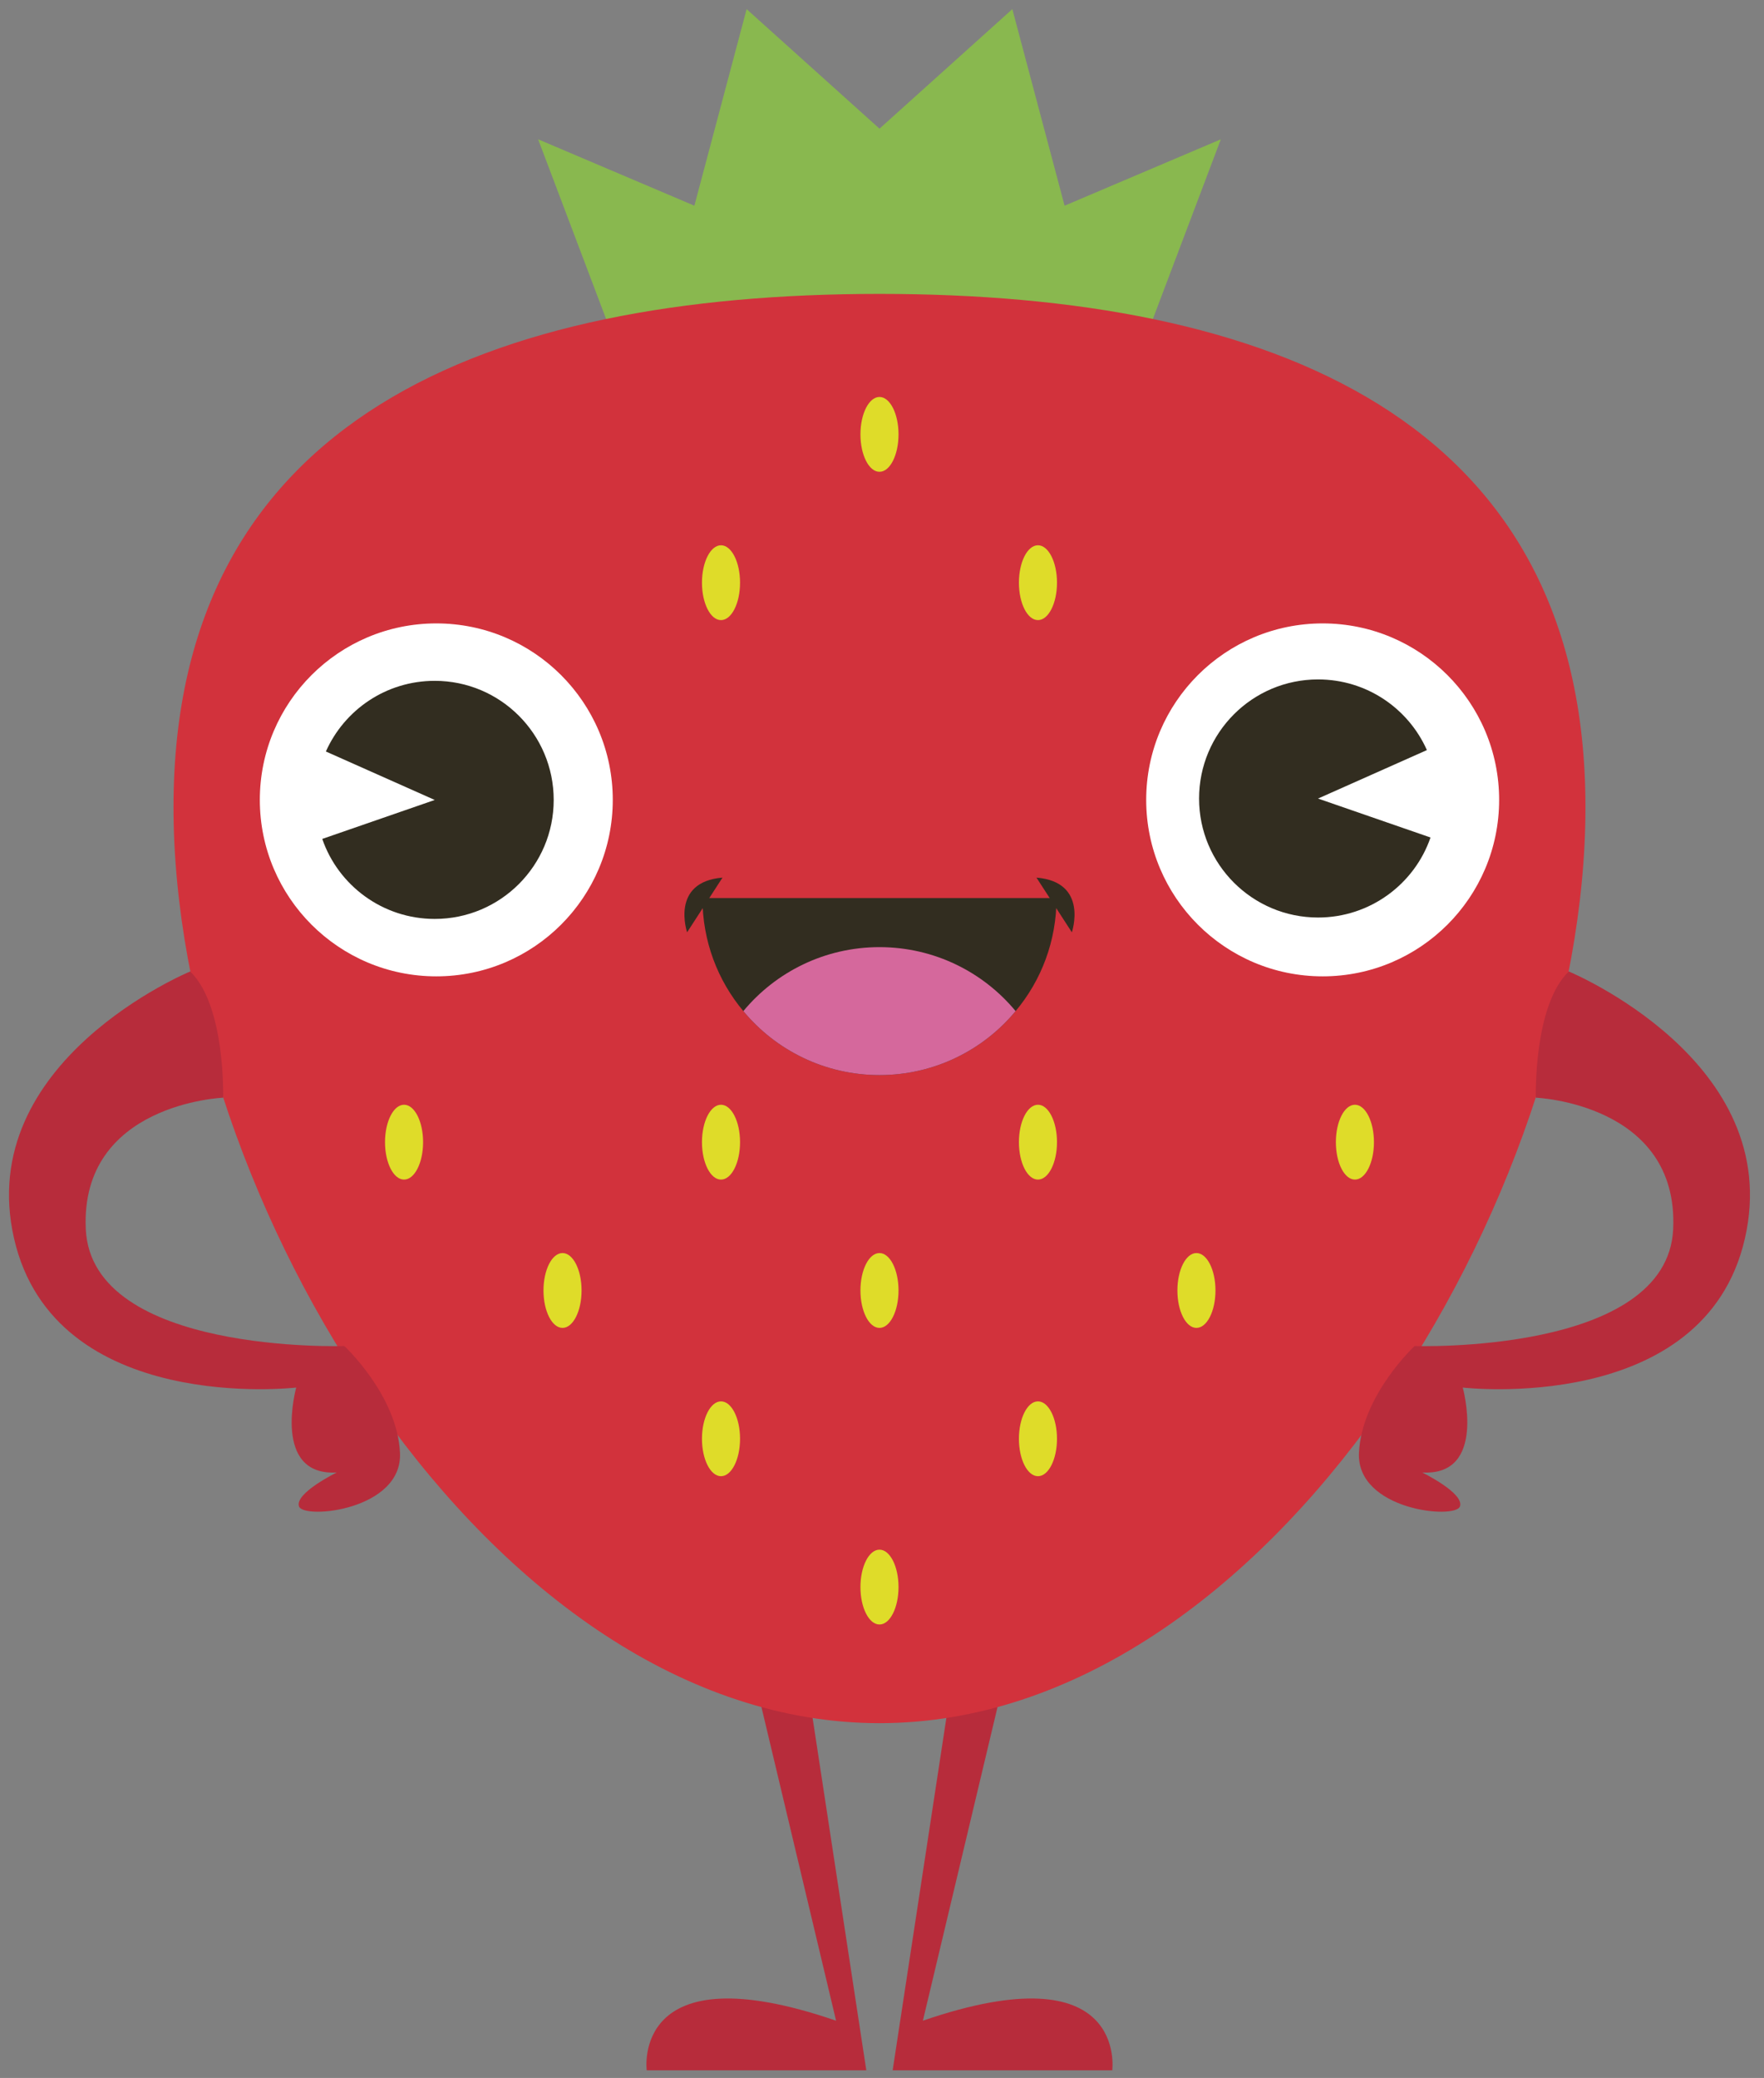 <?xml version="1.0" encoding="UTF-8"?>
<svg width="118px" height="139px" viewBox="0 0 118 139" version="1.1" xmlns="http://www.w3.org/2000/svg" xmlns:xlink="http://www.w3.org/1999/xlink">
    <rect x="0" y="0" width="118" height="139" fill="#808080" stroke="none"/>
    <!-- Generator: Sketch 44.1 (41455) - http://www.bohemiancoding.com/sketch -->
    <title>strawberry</title>
    <desc>Created with Sketch.</desc>
    <defs></defs>
    <g id="Page-1" stroke="none" stroke-width="1" fill="none" fill-rule="evenodd">
        <g id="116964-OP2RDX-97" transform="translate(-34, -88)">
            <g id="strawberry" transform="translate(34, 88)">
                <polyline id="Fill-99" fill="#89B84F" points="71.214 13.76 67.719 0.611 58.832 8.607 49.944 0.611 46.449 13.76 35.997 9.318 42.517 26.554 75.146 26.554 81.666 9.318 71.214 13.76"></polyline>
                <path d="M53.906,111.955 L57.95,138.488 L43.261,138.488 C43.261,138.488 42.19,130.452 55.928,135.171 L50.404,111.955 L53.906,111.955" id="Fill-100" fill="#B72C3B"></path>
                <path d="M63.757,111.955 L59.713,138.488 L74.402,138.488 C74.402,138.488 75.473,130.452 61.735,135.171 L67.259,111.955 L63.757,111.955" id="Fill-101" fill="#B72C3B"></path>
                <path d="M106.057,53.998 C106.057,80.08 84.913,115.268 58.832,115.268 C32.75,115.268 11.606,80.08 11.606,53.998 C11.606,27.916 32.75,19.66 58.832,19.66 C84.913,19.66 106.057,27.916 106.057,53.998" id="Fill-102" fill="#D2323C"></path>
                <path d="M40.99,53.507 C40.99,60.026 35.705,65.311 29.186,65.311 C22.666,65.311 17.381,60.026 17.381,53.507 C17.381,46.987 22.666,41.702 29.186,41.702 C35.705,41.702 40.99,46.987 40.99,53.507" id="Fill-103" fill="#FFFFFF"></path>
                <path d="M37.039,53.512 C37.039,57.905 33.474,61.47 29.081,61.47 C25.597,61.47 22.627,59.228 21.557,56.118 L29.081,53.512 L21.799,50.27 C23.041,47.482 25.829,45.543 29.081,45.543 C33.474,45.543 37.039,49.109 37.039,53.512" id="Fill-104" fill="#322D20"></path>
                <path d="M76.673,53.507 C76.673,60.026 81.958,65.311 88.478,65.311 C94.997,65.311 100.282,60.026 100.282,53.507 C100.282,46.987 94.997,41.702 88.478,41.702 C81.958,41.702 76.673,46.987 76.673,53.507" id="Fill-105" fill="#FFFFFF"></path>
                <path d="M80.21,53.418 C80.21,57.811 83.775,61.376 88.168,61.376 C91.652,61.376 94.622,59.134 95.692,56.023 L88.168,53.418 L95.45,50.176 C94.208,47.388 91.42,45.449 88.168,45.449 C83.775,45.449 80.21,49.014 80.21,53.418" id="Fill-106" fill="#322D20"></path>
                <path d="M70.674,60.073 C70.674,62.946 69.658,65.584 67.938,67.636 C65.769,70.255 62.486,71.916 58.832,71.916 C55.177,71.916 51.894,70.255 49.725,67.636 C48.005,65.584 46.989,62.946 46.989,60.073 L70.674,60.073" id="Fill-107" fill="#322D20"></path>
                <path d="M67.938,67.636 C65.769,70.255 62.486,71.916 58.832,71.916 C55.177,71.916 51.894,70.255 49.725,67.636 C51.894,65.018 55.177,63.357 58.832,63.357 C62.486,63.357 65.769,65.018 67.938,67.636" id="Fill-108" fill="#D5689C"></path>
                <path d="M48.33,58.707 L45.963,62.364 C45.963,62.364 44.816,58.993 48.33,58.707" id="Fill-109" fill="#322D20"></path>
                <path d="M69.333,58.707 L71.7,62.364 C71.7,62.364 72.847,58.993 69.333,58.707" id="Fill-110" fill="#322D20"></path>
                <path d="M12.721,64.986 C12.721,64.986 -1.774,70.978 0.94,82.845 C3.655,94.711 19.814,92.818 19.814,92.818 C19.814,92.818 18.173,98.751 22.528,98.499 C22.528,98.499 19.688,99.887 20.003,100.771 C20.319,101.655 26.947,101.024 26.757,97.173 C26.568,93.323 23.033,90.04 23.033,90.04 C23.033,90.04 6.116,90.609 5.738,82.213 C5.359,73.818 14.926,73.428 14.926,73.428 C14.926,73.428 15.097,67.262 12.721,64.986" id="Fill-111" fill="#B72C3B"></path>
                <path d="M104.942,64.986 C104.942,64.986 119.437,70.978 116.723,82.845 C114.009,94.711 97.849,92.818 97.849,92.818 C97.849,92.818 99.49,98.751 95.135,98.499 C95.135,98.499 97.976,99.887 97.66,100.771 C97.344,101.655 90.717,101.024 90.906,97.173 C91.095,93.323 94.63,90.04 94.63,90.04 C94.63,90.04 111.547,90.609 111.925,82.213 C112.304,73.818 102.737,73.428 102.737,73.428 C102.737,73.428 102.566,67.262 104.942,64.986" id="Fill-112" fill="#B72C3B"></path>
                <path d="M27.028,73.9 C26.325,73.9 25.755,75.021 25.755,76.403 C25.755,77.786 26.325,78.906 27.028,78.906 C27.732,78.906 28.302,77.786 28.302,76.403 C28.302,75.021 27.732,73.9 27.028,73.9" id="Fill-113" fill="#DFDC29"></path>
                <path d="M48.231,73.9 C47.527,73.9 46.957,75.021 46.957,76.403 C46.957,77.786 47.527,78.906 48.231,78.906 C48.934,78.906 49.504,77.786 49.504,76.403 C49.504,75.021 48.934,73.9 48.231,73.9" id="Fill-114" fill="#DFDC29"></path>
                <path d="M69.433,73.9 C68.729,73.9 68.159,75.021 68.159,76.403 C68.159,77.786 68.729,78.906 69.433,78.906 C70.136,78.906 70.706,77.786 70.706,76.403 C70.706,75.021 70.136,73.9 69.433,73.9" id="Fill-115" fill="#DFDC29"></path>
                <path d="M90.635,73.9 C89.931,73.9 89.361,75.021 89.361,76.403 C89.361,77.786 89.931,78.906 90.635,78.906 C91.338,78.906 91.908,77.786 91.908,76.403 C91.908,75.021 91.338,73.9 90.635,73.9" id="Fill-116" fill="#DFDC29"></path>
                <path d="M80.034,83.821 C79.33,83.821 78.76,84.942 78.76,86.324 C78.76,87.706 79.33,88.827 80.034,88.827 C80.737,88.827 81.307,87.706 81.307,86.324 C81.307,84.942 80.737,83.821 80.034,83.821" id="Fill-117" fill="#DFDC29"></path>
                <path d="M37.63,83.821 C36.926,83.821 36.356,84.942 36.356,86.324 C36.356,87.706 36.926,88.827 37.63,88.827 C38.333,88.827 38.903,87.706 38.903,86.324 C38.903,84.942 38.333,83.821 37.63,83.821" id="Fill-118" fill="#DFDC29"></path>
                <path d="M59.327,84.018 C59.251,83.954 59.171,83.905 59.088,83.872 C59.005,83.839 58.919,83.821 58.832,83.821 L58.831,83.821 C58.744,83.821 58.658,83.839 58.575,83.872 C58.492,83.905 58.412,83.954 58.336,84.018 C58.184,84.144 58.046,84.328 57.931,84.554 C57.701,85.007 57.558,85.633 57.558,86.324 C57.558,87.015 57.701,87.641 57.931,88.094 C58.046,88.32 58.184,88.504 58.336,88.63 C58.412,88.694 58.492,88.743 58.575,88.776 C58.658,88.81 58.744,88.827 58.831,88.827 L58.832,88.827 C58.919,88.827 59.005,88.81 59.088,88.776 C59.171,88.743 59.251,88.694 59.327,88.63 C59.48,88.504 59.617,88.32 59.732,88.094 C59.962,87.641 60.105,87.015 60.105,86.324 C60.105,85.633 59.962,85.007 59.732,84.554 C59.617,84.328 59.48,84.144 59.327,84.018" id="Fill-119" fill="#DFDC29"></path>
                <path d="M48.231,93.742 C47.527,93.742 46.957,94.862 46.957,96.245 C46.957,97.627 47.527,98.748 48.231,98.748 C48.934,98.748 49.504,97.627 49.504,96.245 C49.504,94.862 48.934,93.742 48.231,93.742" id="Fill-120" fill="#DFDC29"></path>
                <path d="M69.433,93.742 C68.729,93.742 68.159,94.862 68.159,96.245 C68.159,97.627 68.729,98.748 69.433,98.748 C70.136,98.748 70.706,97.627 70.706,96.245 C70.706,94.862 70.136,93.742 69.433,93.742" id="Fill-121" fill="#DFDC29"></path>
                <path d="M59.327,26.751 C59.251,26.688 59.171,26.638 59.088,26.605 C59.005,26.572 58.919,26.554 58.832,26.554 L58.831,26.554 C58.744,26.554 58.658,26.572 58.575,26.605 C58.492,26.638 58.412,26.688 58.336,26.751 C58.184,26.878 58.046,27.061 57.931,27.287 C57.701,27.74 57.558,28.366 57.558,29.057 C57.558,29.749 57.701,30.374 57.931,30.827 C58.046,31.054 58.184,31.237 58.336,31.364 C58.412,31.427 58.492,31.476 58.575,31.509 C58.658,31.543 58.744,31.56 58.831,31.56 L58.832,31.56 C58.919,31.56 59.005,31.543 59.088,31.509 C59.171,31.476 59.251,31.427 59.327,31.364 C59.48,31.237 59.617,31.054 59.732,30.827 C59.962,30.374 60.105,29.749 60.105,29.057 C60.105,28.366 59.962,27.74 59.732,27.287 C59.617,27.061 59.48,26.878 59.327,26.751" id="Fill-122" fill="#DFDC29"></path>
                <path d="M48.231,36.475 C47.527,36.475 46.957,37.596 46.957,38.978 C46.957,40.36 47.527,41.481 48.231,41.481 C48.934,41.481 49.504,40.36 49.504,38.978 C49.504,37.596 48.934,36.475 48.231,36.475" id="Fill-123" fill="#DFDC29"></path>
                <path d="M69.433,36.475 C68.729,36.475 68.159,37.596 68.159,38.978 C68.159,40.36 68.729,41.481 69.433,41.481 C70.136,41.481 70.706,40.36 70.706,38.978 C70.706,37.596 70.136,36.475 69.433,36.475" id="Fill-124" fill="#DFDC29"></path>
                <path d="M58.832,103.662 C58.128,103.662 57.558,104.783 57.558,106.165 C57.558,107.548 58.128,108.668 58.832,108.668 C59.535,108.668 60.105,107.548 60.105,106.165 C60.105,104.783 59.535,103.662 58.832,103.662" id="Fill-125" fill="#DFDC29"></path>
            </g>
        </g>
    </g>
</svg>